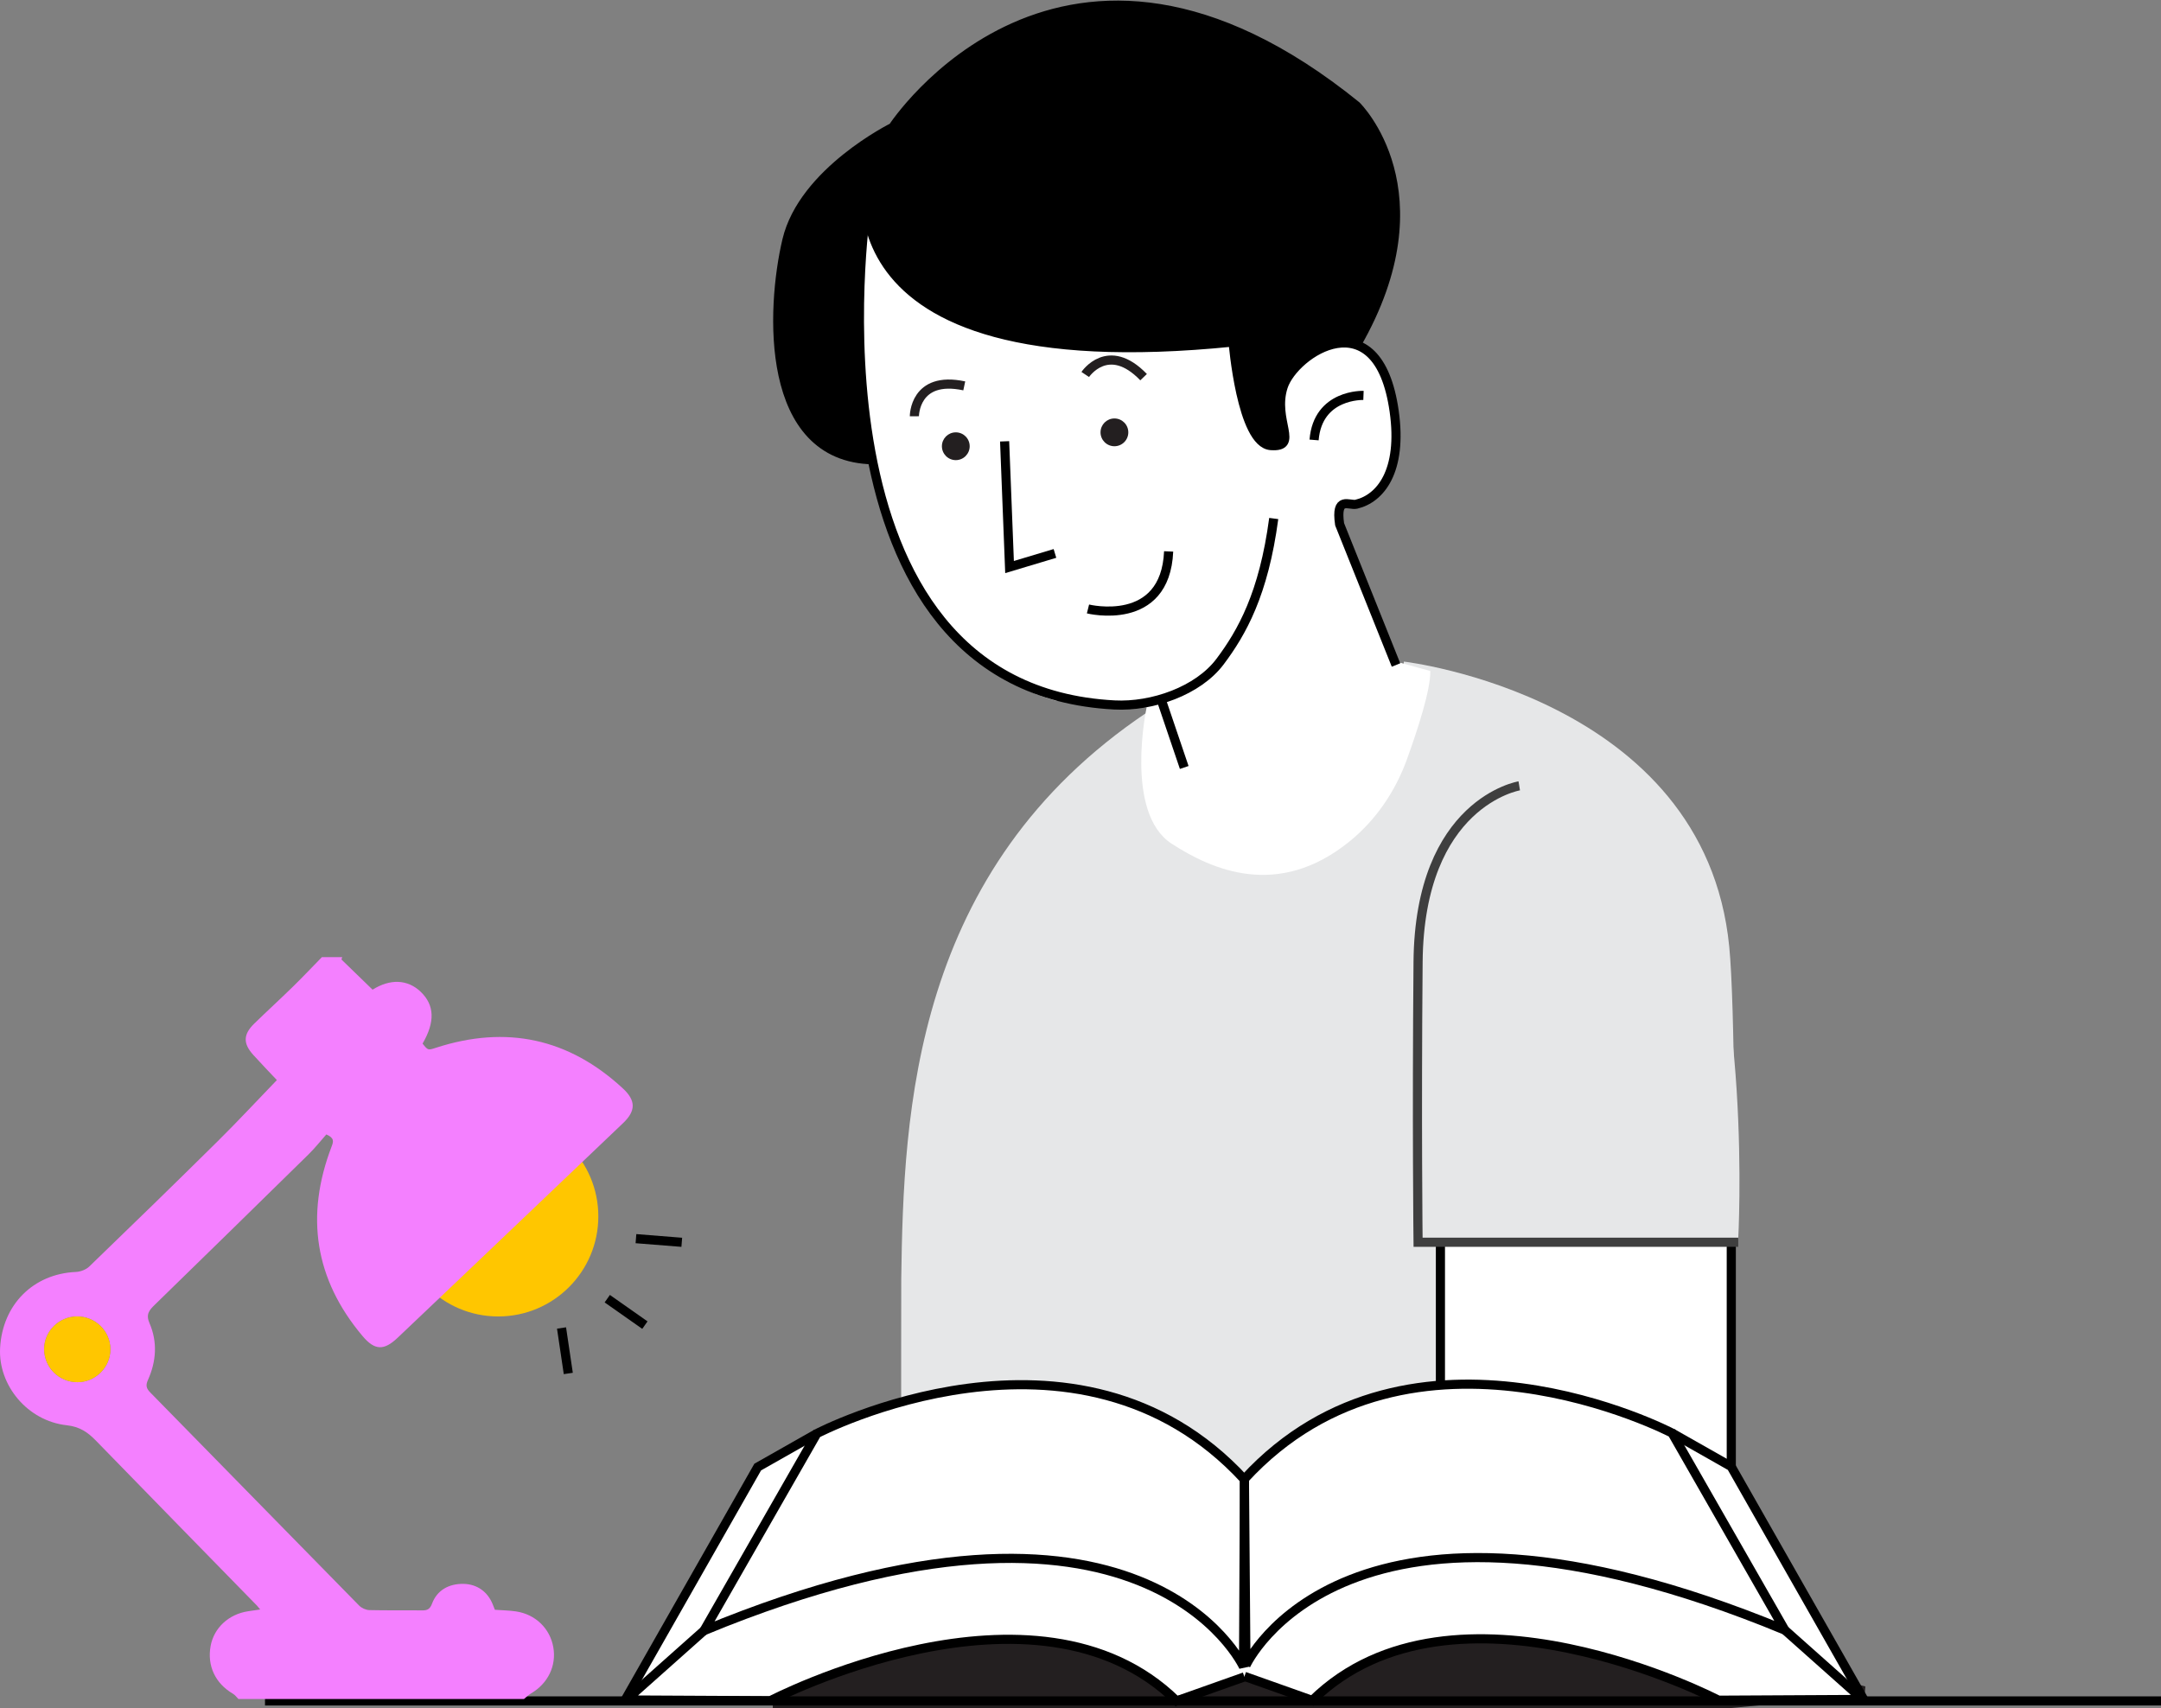 <svg width="236.603" height="187.027" viewBox="0 0 236.603 187.027" fill="none" xmlns="http://www.w3.org/2000/svg" xmlns:xlink="http://www.w3.org/1999/xlink">
	<rect x="0" y="0" width="236.603" height="187.027" fill="#808080" stroke="none"/>
	<desc>
			Created with Pixso.
	</desc>
	<defs/>
	<path id="Vector" d="M189.331 103.647C186.641 76.259 153.706 72.438 153.706 72.438C153.166 78.463 153.138 84.609 149.77 88.275C143.901 94.664 138.864 94.819 134.214 93.761C122.339 91.054 125.583 78.001 125.583 78.001C99.96 95.183 98.923 121.724 98.676 140.023C98.676 140.023 98.655 155.457 98.676 156.961L102.636 182.115L189.551 182.115C189.551 182.115 190.577 116.36 189.331 103.647Z" fill-rule="nonzero" fill="#E6E7E8"/>
	<path id="Vector" d="M152.11 18.335C149.432 8.822 133.935 -0.093 120.741 0.566C120.741 0.566 105.845 1.876 97.759 13.941C97.759 13.941 84.088 19.178 85.154 33.907C85.154 33.907 84.802 44.033 88.924 47.639C93.048 51.244 95.604 50.34 95.604 50.34C95.604 50.34 93.89 37.82 94.583 29.687L94.822 26.002C95.388 29.823 99.758 44.017 133.397 37.783C133.81 37.719 134.198 37.649 134.55 37.567C134.555 37.567 134.562 37.567 134.566 37.564C134.721 37.529 134.872 37.492 135.012 37.452C135.012 37.452 135.777 46.707 138.385 48.517C138.385 48.517 140.524 49.233 140.585 48.327C140.643 47.418 139.338 42.806 141.277 40.907C143.216 39.01 145.577 37.637 148.502 37.769C148.502 37.769 154.788 27.854 152.11 18.34L152.11 18.335ZM94.951 23.948C95.01 24.023 95.036 24.157 95.05 24.34C95.001 24.445 94.951 24.556 94.904 24.666L94.951 23.948Z" fill-rule="nonzero" fill="#000000"/>
	<path id="Vector" d="M94.806 23.103C94.806 23.103 93.296 44.923 96.756 54.019C96.756 54.019 100.681 72.609 115.506 76.694L125.541 77.452C125.541 77.452 123.062 88.996 128.28 92.376C132.627 95.192 139.904 98.519 147.781 92.111C150.648 89.777 152.767 86.651 154.028 83.177C155.199 79.949 156.64 75.539 156.603 73.468L152.847 72.436L146.76 57.197C146.608 56.805 146.544 56.376 146.627 55.962C146.73 55.439 147.051 54.915 147.993 55.202C148.481 55.35 153.164 54.157 152.795 47.636C152.427 41.116 149.847 33.168 141.277 40.902C141.277 40.902 140.12 43.17 140.557 46.899C140.557 46.899 141.031 49.493 139.46 48.787C137.89 48.078 136.165 47.28 135.012 37.447C135.012 37.447 98.256 43.369 94.808 23.103L94.806 23.103Z" fill-rule="nonzero" fill="#FFFFFF"/>
	<path id="Vector" d="M95.193 17.95C95.193 17.95 88.062 42.217 135.01 37.447C135.01 37.447 135.897 48.552 139.137 48.787C142.373 49.019 139.301 46.033 140.493 42.348C141.686 38.663 150.875 32.515 152.645 45.031C153.575 51.608 151.117 54.587 148.502 55.206C147.711 55.394 146.211 54.237 146.671 57.401L152.845 72.811" stroke="#000000"/>
	<path id="Vector" d="M94.806 23.103C94.806 23.103 87.168 75.363 122.016 77.186C126.147 77.402 131.175 75.651 133.583 72.438C135.97 69.255 138.357 65.046 139.458 56.772" stroke="#000000"/>
	<path id="Vector" d="M95.602 50.341C83.659 50.127 84.377 33.83 86.154 26.311C87.931 18.793 97.759 13.939 97.759 13.939C97.759 13.939 116.272 -14.51 148.502 11.578C148.502 11.578 158.159 20.985 148.502 37.764" stroke="#000000"/>
	<path id="Vector" d="M127.034 76.294L129.658 84.031" stroke="#000000"/>
	<path id="Vector" d="M106.169 48.859C106.169 49.699 105.488 50.38 104.648 50.38C103.808 50.38 103.127 49.699 103.127 48.859C103.127 48.019 103.808 47.338 104.648 47.338C105.488 47.338 106.169 48.019 106.169 48.859Z" fill-rule="evenodd" fill="#231F20"/>
	<path id="Vector" d="M123.536 47.338C123.536 48.178 122.855 48.859 122.015 48.859C121.175 48.859 120.494 48.178 120.494 47.338C120.494 46.498 121.175 45.817 122.015 45.817C122.855 45.817 123.536 46.498 123.536 47.338Z" fill-rule="evenodd" fill="#231F20"/>
	<path id="Vector" d="M100.113 45.578C100.113 45.578 100.09 41.076 105.575 42.25" stroke="#231F20"/>
	<path id="Vector" d="M118.821 41.003C118.821 41.003 121.318 37.257 125.21 41.296" stroke="#231F20"/>
	<path id="Vector" d="M109.993 48.322L110.533 62.087L115.504 60.596" stroke="#000000"/>
	<path id="Vector" d="M119.121 66.675C119.121 66.675 127.59 68.785 127.952 60.375" stroke="#000000"/>
	<path id="Vector" d="M157.708 136.014L189.551 136.014L189.551 181.732L157.708 181.732L157.708 136.014Z" fill-rule="evenodd" fill="#FFFFFF"/>
	<path id="Vector" d="M157.708 136.014L157.708 181.732" stroke="#000000"/>
	<path id="Vector" d="M189.554 136.399L189.554 182.115" stroke="#000000"/>
	<path id="Vector" d="M184.106 92.228C181.484 87.383 176.12 84.667 170.637 85.195C167.011 85.543 162.846 86.496 161.034 88.932C157.502 93.683 155.274 96.352 155.229 107.938C155.185 119.524 155.253 135.711 155.253 135.711L190.312 135.711C190.312 135.711 191.932 106.692 184.106 92.23L184.106 92.228Z" fill-rule="nonzero" fill="#E6E7E8"/>
	<path id="Vector" d="M190.317 136.014L155.262 136.014C155.262 136.014 155.11 122.82 155.262 105.328C155.415 87.836 166.339 86.043 166.339 86.043" stroke="#3F3F3F"/>
	<path id="Vector" d="M84.612 186.527L128.471 186.527L189.387 186.527L204.112 185.131L128.471 165.977" fill-rule="nonzero" fill="#231F20"/>
	<path id="Vector" d="M84.612 186.527L128.471 186.527L189.387 186.527L204.112 185.131L128.471 165.977" stroke="#231F20"/>
	<path id="Vector" d="M82.959 160.632L68.549 186.131L84.614 186.527C84.614 186.527 111.626 170.761 128.388 185.83L136.252 183.605L143.702 186.527C143.702 186.527 153.199 170.937 188.019 186.131L204.114 186.236L189.495 160.128C189.495 160.128 173.562 150.964 160.161 151.612C160.161 151.612 144.786 152.109 136.329 161.85C136.329 161.85 118.938 143.093 89.43 156.963L82.959 160.632Z" fill-rule="nonzero" fill="#FFFFFF"/>
	<path id="Vector" d="M77.084 178.535L89.431 156.964C89.431 156.964 117.92 142.063 136.252 161.994L136.153 182.509C136.153 182.509 125.236 158.663 77.084 178.535Z" stroke="#000000"/>
	<path id="Vector" d="M77.084 178.533L68.547 186.131L84.346 186.213C84.346 186.213 113.366 171.073 128.823 186.236L136.25 183.603" stroke="#000000"/>
	<path id="Vector" d="M89.431 156.961L82.959 160.632L68.39 186.236" stroke="#000000"/>
	<path id="Vector" d="M195.417 178.476L183.071 156.905C183.071 156.905 154.582 142.004 136.25 161.935L136.416 182.328C136.416 182.328 147.265 158.604 195.417 178.476Z" stroke="#000000"/>
	<path id="Vector" d="M195.418 178.476L203.955 186.074L188.155 186.157C188.155 186.157 159.136 171.017 143.679 186.18L136.252 183.546" stroke="#000000"/>
	<path id="Vector" d="M183.071 156.905L189.542 160.573L204.112 186.18" stroke="#000000"/>
	<path id="Vector" d="M149.284 43.294C149.284 43.294 144.286 43.101 143.876 48.172" stroke="#000000"/>
	<path id="Vector" d="M29.014 186.237L236.603 186.237" stroke="#000000"/>
	<path id="Vector" d="M65.509 133.181C65.509 139.234 60.602 144.14 54.55 144.14C48.497 144.14 43.59 139.234 43.59 133.181C43.59 127.128 48.497 122.221 54.55 122.221C60.602 122.221 65.509 127.128 65.509 133.181Z" fill-rule="evenodd" fill="#FFC600"/>
	<path id="Vector" d="M37.471 104.802C37.445 104.894 37.368 105.039 37.401 105.072C38.523 106.173 39.656 107.262 40.792 108.361C42.713 107.152 44.623 107.224 46.05 108.581C47.583 110.041 47.651 111.886 46.267 114.264C46.865 115.02 46.86 115.003 47.75 114.715C55.44 112.224 62.277 113.684 68.214 119.189C69.641 120.512 69.61 121.646 68.221 122.97C64.256 126.749 60.291 130.528 56.327 134.305C52.067 138.361 47.811 142.422 43.541 146.469C42.041 147.891 41.037 147.877 39.699 146.29C34.446 140.063 33.41 133.113 36.302 125.547C36.516 124.991 36.631 124.606 35.73 124.209C35.124 124.892 34.495 125.691 33.777 126.397C28.181 131.894 22.571 137.38 16.954 142.854C16.35 143.443 15.94 143.889 16.371 144.884C17.259 146.929 17.113 149.058 16.203 151.086C15.93 151.689 16.015 152.018 16.461 152.473C24.087 160.24 31.692 168.031 39.321 175.796C39.591 176.07 40.058 176.281 40.44 176.291C42.368 176.34 44.297 176.296 46.224 176.324C46.813 176.333 47.088 176.162 47.309 175.57C47.846 174.129 49.135 173.387 50.759 173.42C52.226 173.451 53.388 174.268 53.949 175.664C54.034 175.875 54.116 176.087 54.184 176.256C55.01 176.317 55.757 176.326 56.487 176.434C58.627 176.749 60.226 178.307 60.583 180.37C60.935 182.399 59.984 184.34 58.139 185.415C57.86 185.577 57.627 185.821 57.374 186.025C46.95 186.025 36.525 186.025 26.101 186.025C25.904 185.83 25.737 185.584 25.505 185.45C23.575 184.323 22.662 182.389 23.061 180.218C23.425 178.234 25.042 176.737 27.167 176.418C27.577 176.357 27.988 176.296 28.486 176.223C28.319 176.021 28.242 175.913 28.152 175.819C22.27 169.796 16.381 163.78 10.51 157.745C9.611 156.823 8.743 156.21 7.304 156.053C3.006 155.581 -0.212 151.67 0.011 147.586C0.271 142.833 3.654 139.471 8.306 139.267C8.811 139.246 9.421 139.014 9.778 138.669C14.498 134.113 19.202 129.54 23.866 124.925C26.047 122.768 28.134 120.517 30.314 118.259C29.53 117.426 28.617 116.482 27.737 115.51C26.599 114.255 26.622 113.262 27.831 112.081C29.235 110.713 30.683 109.391 32.084 108.02C33.159 106.969 34.192 105.875 35.241 104.8C35.985 104.8 36.729 104.8 37.476 104.8L37.471 104.802ZM12.088 147.717C12.071 145.734 10.445 144.135 8.445 144.138C6.447 144.14 4.806 145.786 4.835 147.755C4.863 149.755 6.475 151.337 8.485 151.337C10.459 151.337 12.104 149.684 12.088 147.715L12.088 147.717Z" fill-rule="nonzero" fill="#F480FF"/>
	<path id="Vector" d="M8.484 151.339C10.459 151.339 12.104 149.687 12.087 147.717C12.071 145.734 10.444 144.136 8.445 144.138C6.447 144.14 4.806 145.786 4.834 147.755C4.863 149.755 6.475 151.337 8.484 151.337L8.484 151.339Z" fill-rule="nonzero" fill="#FFC600"/>
	<path id="Vector" d="M62.221 150.382L61.481 145.403" stroke="#000000"/>
	<path id="Vector" d="M70.608 145.089L66.488 142.194" stroke="#000000"/>
	<path id="Vector" d="M74.647 136.021L69.629 135.622" stroke="#000000"/>
</svg>
